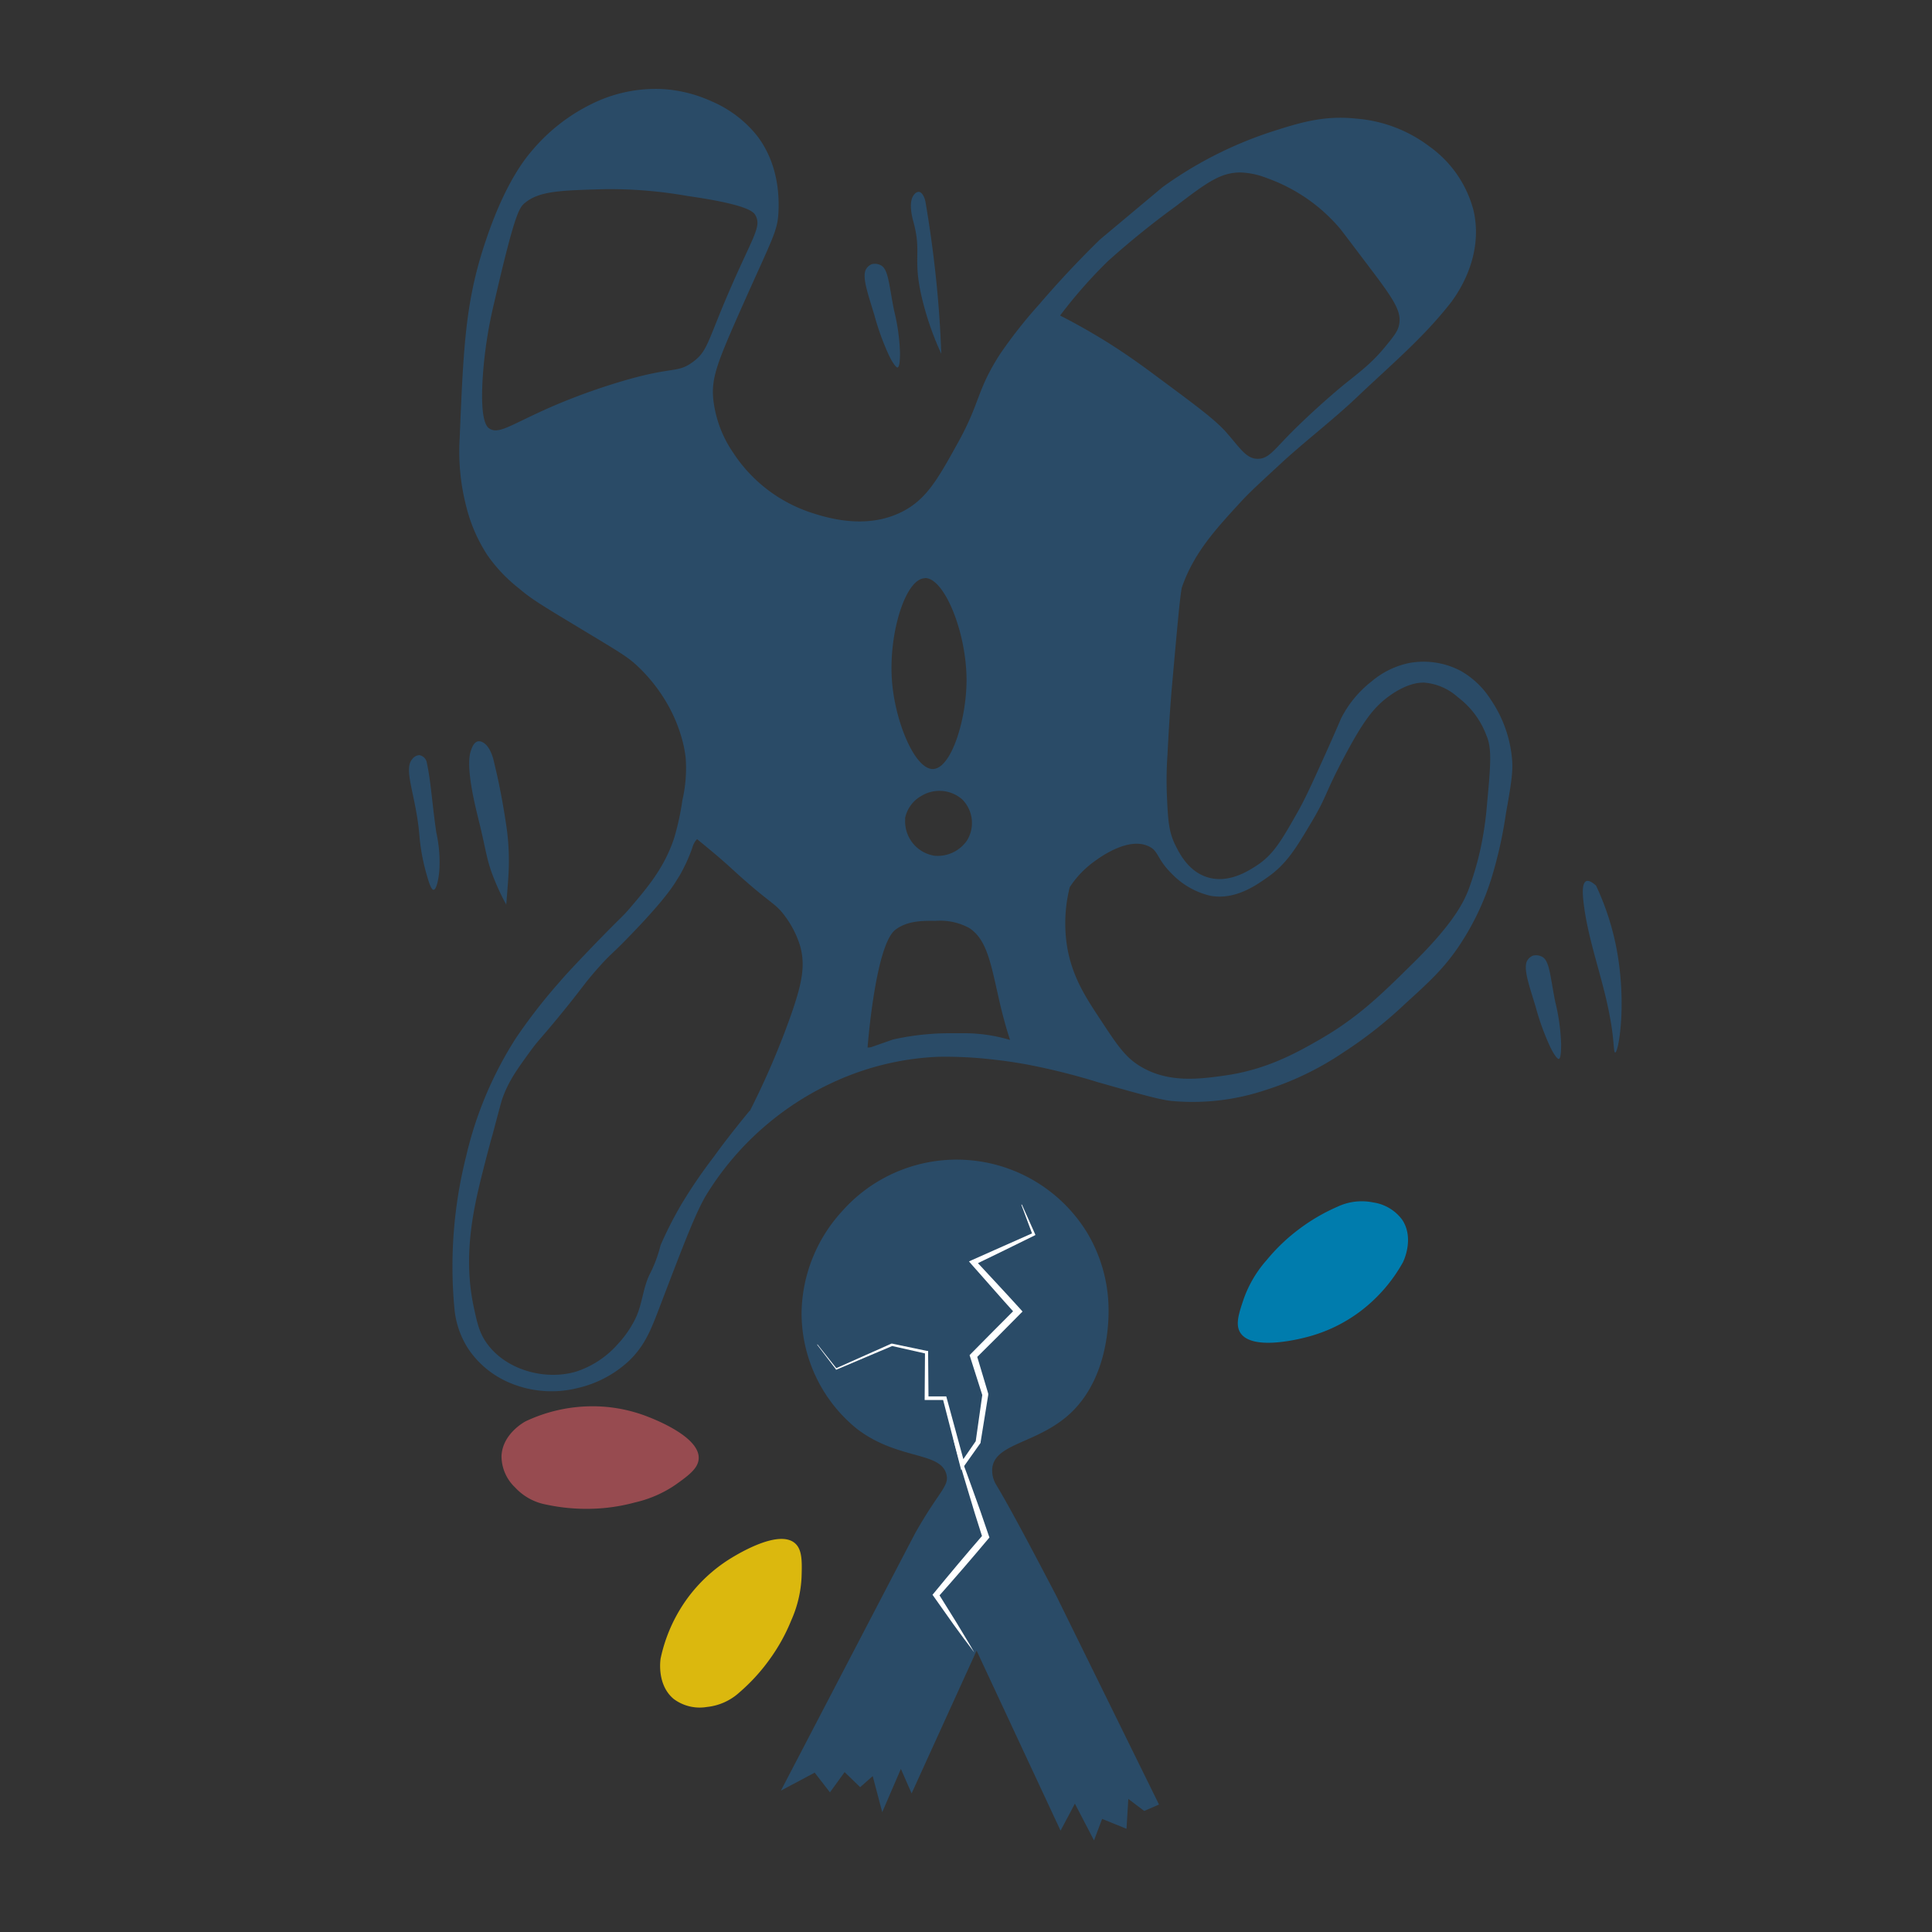 <svg id="图层_4" 
data-name="图层 4" xmlns="http://www.w3.org/2000/svg"
height="120pt" width="120pt"
viewBox="0 0 286 286"
fill="#2a4b67">
<rect x="0" y="0" width="286" height="286" fill="#333333" stroke="none"/>
<style>
    .cls-1{fill:#974b50;}
    .cls-2{fill:#fff;}
    .cls-3{fill:#dbb80e;}
    .cls-4{fill:#007cad;}
</style>
<path d="M169.38,268.08l2.19-.95-15.19-30.87c-3.9-7.47-6.88-13.07-8.84-16.35a4.09,4.09,0,0,1-.65-2.59c.44-3.73,6.77-3.61,11.6-8.14,6-5.67,5.68-14.85,5.58-16.49a22.45,22.45,0,0,0-3.15-10.23,22.65,22.65,0,0,0-36.26-3.16,22.74,22.74,0,0,0-6,14.84,22.05,22.05,0,0,0,8.21,17.39c6.08,4.64,12.41,3.3,13.24,6.76.42,1.73-1.09,2.41-4.61,8.63-.2.36-11.31,21.68-19.9,38.15l5-2.66,2.26,2.92,2.17-3,2.3,2.23,1.86-1.64,1.41,5.34,2.76-6.4,1.59,3.62,9.62-21.13L157,271q1.06-2,2.12-4l2.83,5.44,1.2-3.18,3.61,1.46.27-4.42Z"/>
<path d="M147.28,156.88c.79.08,2.55.3,4.8.71a96.89,96.89,0,0,1,10.37,2.59c6.16,1.75,9.24,2.62,11,2.8a34,34,0,0,0,13.9-1.62,44.38,44.38,0,0,0,11.53-5.58,62.94,62.94,0,0,0,9.11-7.17c3.51-3.19,5.57-5.07,7.77-8.24a38.73,38.73,0,0,0,4.93-10.06,63.66,63.66,0,0,0,2.23-9.84c.72-4.06,1.08-6.12.92-8a18.46,18.46,0,0,0-3.18-8.94,12.65,12.65,0,0,0-4.45-4.23,11.8,11.8,0,0,0-7.62-1.15,12.54,12.54,0,0,0-5.57,2.74,16.17,16.17,0,0,0-4.5,5.47c-.6,1.4-1.47,3.4-2.56,5.8-1.84,4.07-2.78,6.14-3.91,8.13-2.38,4.19-3.57,6.28-6.14,7.92-1.22.78-4.1,2.61-7.18,1.65-2.83-.87-4.17-3.6-4.74-4.75-1-2-1.09-3.81-1.25-7.36a54.59,54.59,0,0,1,.09-6.07c.34-6.78.66-10.09.66-10.09.83-9.33,1.25-14,1.5-14.73,1.79-5.09,5-8.55,8.77-12.65,1.45-1.57,3.06-3,6.29-6,3.6-3.26,7.49-6.23,11-9.58,4.54-4.32,9.36-8.37,13.32-13.33.66-.79,5.44-6.71,3.77-14.11a16.83,16.83,0,0,0-6.54-9.51,20.57,20.57,0,0,0-10.84-4.12c-4.82-.52-8.43.62-12.72,2a58.67,58.67,0,0,0-15.94,8.14l-9.27,7.76c-2.34,2.28-5.48,5.5-9,9.6a70.17,70.17,0,0,0-5.82,7.4c-3.49,5.44-2.87,7.1-6.23,13.12-3,5.44-4.66,8.32-8.15,10.13-5.39,2.78-11.24.92-13.49.2a22,22,0,0,1-11.56-8.83,17.34,17.34,0,0,1-3-8.06c-.26-3,.51-5.13,3.79-12.55,5-11.29,5.73-12.13,5.87-15.11.07-1.63.23-7-3.32-11.45A17.31,17.31,0,0,0,105.34,15,20.33,20.33,0,0,0,98,13.18a21.33,21.33,0,0,0-10.42,2.21,27.1,27.1,0,0,0-8.76,6.83c-1,1.15-4,4.76-6.86,13.26-3.07,9-3.35,15.81-3.91,29.34a32.48,32.48,0,0,0,1,10.27,23.42,23.42,0,0,0,3.1,7.09,22.82,22.82,0,0,0,4.68,4.93c1.66,1.41,2.87,2.19,7.82,5.17,7.26,4.39,8.3,4.91,10.1,6.69a24.23,24.23,0,0,1,4.17,5.47,22.16,22.16,0,0,1,1.91,4.53,18.05,18.05,0,0,1,.67,3.19,20.92,20.92,0,0,1-.48,6.27,39,39,0,0,1-1.22,5.62c-1.46,4.43-4,7.38-6.52,10.34-1.36,1.58-1,1-5.62,5.78-2.48,2.6-3.72,3.89-5,5.39a81.58,81.58,0,0,0-6.25,8.06A55.64,55.64,0,0,0,69,171.18a66.76,66.76,0,0,0-1.73,22.52,13.1,13.1,0,0,0,2.07,6,13.82,13.82,0,0,0,6.11,5,15.93,15.93,0,0,0,10.13.76,16.63,16.63,0,0,0,7.47-3.95c2.42-2.3,3.33-4.7,4.55-7.89,3.56-9.32,5.34-14,6.91-16.66A43.35,43.35,0,0,1,126.25,159a41,41,0,0,1,12.64-2.56A60.8,60.8,0,0,1,147.28,156.88ZM72.43,63.43c-.34-.23-1.43-1.09-.94-8a65.34,65.34,0,0,1,1.65-10.55C76.22,31.53,76.86,30.7,77.75,30c2.15-1.75,5.39-1.82,11.88-2a66,66,0,0,1,12.07,1c9.1,1.3,9.87,2.38,10.15,2.9.88,1.66-.35,3.07-3.59,10.49-3.55,8.12-3.43,9.52-5.66,11.17s-2.8.72-9.37,2.54a93.44,93.44,0,0,0-11.33,4C75.66,62.81,73.88,64.38,72.43,63.43Zm38.54,101c-2.21,2.68-4,5-5.33,6.85a74.69,74.69,0,0,0-4.85,7.13,58.55,58.55,0,0,0-3,5.91,19.71,19.71,0,0,1-1.65,4.39c-1,2.09-1.06,4.44-2.11,6.55a15.69,15.69,0,0,1-2.6,3.74,14,14,0,0,1-6.17,4.05c-4.55,1.33-10.16-.22-13-3.94-1.25-1.61-1.6-3.14-2.12-5.58-1.75-8.15.13-15.48,1.74-21.72.18-.72.91-3.49,1-3.72.89-3.36,1.34-5.05,1.48-5.45.93-2.61,2.17-4.31,4.12-7,1.24-1.69,1.35-1.63,4.13-5,3.71-4.51,3.77-4.92,5.94-7.36s1.73-1.64,5.52-5.62c5.47-5.74,6-7.31,6.51-8a25,25,0,0,0,1.92-4.2,2.82,2.82,0,0,1,.69-1.24c.7.57,1.73,1.42,3,2.49,2.12,1.82,2.43,2.2,4.13,3.68,3.9,3.42,4.48,3.38,5.78,5.09a14.64,14.64,0,0,1,2.26,4.28c1,3.16.28,6.07-1.33,10.67A119.44,119.44,0,0,1,111,164.46Zm23-43.25a4.89,4.89,0,0,1,2.41-3.35,5.13,5.13,0,0,1,6.06.51,4.94,4.94,0,0,1,.72,6.06,5.27,5.27,0,0,1-4.81,2.28A5.15,5.15,0,0,1,134,121.21Zm2.91-35.61c2.86-.13,6.19,7.94,6.2,15.08,0,5.86-2.25,13.08-4.94,13.19s-5.66-7-6.1-13.09C131.52,93.88,134,85.73,136.87,85.6ZM129,155a1.49,1.49,0,0,1-.57.06s1.14-15.15,4.11-17.42c1.81-1.39,4.22-1.34,5.93-1.32a9,9,0,0,1,5,1.05c2.39,1.55,3.07,4.57,4.14,9.35.21.9.63,3,1.49,5.89.17.57.32,1,.42,1.34a23.27,23.27,0,0,0-5.15-.94c-.94-.07-1.77-.06-3-.06s-2.43,0-4,.14a38.48,38.48,0,0,0-5.17.79M183.59,25.53a11.56,11.56,0,0,1,3.94.83,25.31,25.31,0,0,1,10.73,7.35c.15.15,1.45,1.88,4.06,5.33,4,5.26,5.18,7,4.8,9-.18.95-.73,1.66-1.83,3-2.23,2.78-4,4-6.61,6.12-4.78,4-8,7.35-8,7.35-2.22,2.29-3,3.42-4.5,3.41-1.76,0-2.67-1.71-4.82-4.11C179.69,62,177,60,171.45,55.89c-2.17-1.62-4.6-3.41-8-5.52-2.58-1.58-4.83-2.8-6.52-3.66a70.88,70.88,0,0,1,7.1-8.07,125.56,125.56,0,0,1,10.07-8.14C178.81,26.87,180.77,25.55,183.59,25.53Zm36.56,93.26a51,51,0,0,1-1,6.92,46.56,46.56,0,0,1-1.79,6.07c-.74,1.87-2.27,5-8.32,10.94-4.6,4.54-8,7.88-13.62,11.13-3.58,2.06-8,4.52-14.21,5.38-3.7.51-8.38,1.15-12.57-1.48-2.12-1.33-3.3-3.11-5.64-6.66-2.23-3.37-4.21-6.35-5-10.76a21.88,21.88,0,0,1,.36-9,14.31,14.31,0,0,1,3.64-3.81c1-.74,5.05-3.62,8-2.26,1.55.7,1.19,1.81,3.38,4a11.6,11.6,0,0,0,5.83,3.35c3.62.64,6.68-1.52,8.35-2.69,2.9-2,4.33-4.42,6.63-8.29s1.83-4,4.91-9.79c2.73-5.11,4.27-7.18,6.63-8.86,2.67-1.9,4.49-1.94,5.08-1.93a8.42,8.42,0,0,1,5,2.16,12.58,12.58,0,0,1,4.26,5.74C220.88,110.82,220.64,113.48,220.15,118.79Z"/>
<path class="cls-1" d="M77.81,210.4a23.18,23.18,0,0,1,9.48-2.22,22.39,22.39,0,0,1,8.48,1.49c1.52.58,7.84,3.13,7.66,6.26-.08,1.45-1.51,2.49-3.38,3.83A17.53,17.53,0,0,1,94,222.41a26.92,26.92,0,0,1-6.54.94,28.24,28.24,0,0,1-6.59-.62,8.32,8.32,0,0,1-4.63-2.55,6.4,6.4,0,0,1-2-4.62C74.36,212.27,77.62,210.5,77.81,210.4Z"/>
<path class="cls-2" d="M121,199l2.83,3.57-.11,0,8.24-3.67.05,0h.06l5.15,1.08.17,0v.18l.06,6.82-.28-.27,2.69,0h.22l.06.22,2.67,9.81-.64-.11,2.33-3.37-.07.16,1-7.05v.2l-1.81-5.68-.09-.28.21-.22q3.27-3.32,6.56-6.61v.7c-2.19-2.42-4.33-4.89-6.5-7.33l-.36-.42.49-.22,4.5-2,4.51-2-.1.25-1.65-4.43.09,0,1.93,4.32.07.17-.17.09-4.41,2.17-4.43,2.15.13-.64c2.22,2.4,4.46,4.78,6.65,7.2l.32.36-.34.34q-3.25,3.31-6.58,6.59l.13-.5,1.71,5.72,0,.1,0,.1-1.13,7,0,.09-.05.07-2.37,3.34-.45.63-.19-.74-2.54-9.85.28.21-2.69,0h-.27V207l.05-6.82.18.21L132,199.24h.11l-8.31,3.52-.06,0,0-.06-2.76-3.62Z"/>
<path class="cls-2" d="M144.22,244.61c-.52-.67-1-1.36-1.54-2.05l-1.51-2.06-2.95-4.17-.18-.25.21-.25c2.39-2.91,4.81-5.8,7.29-8.65l-.09.47c-.79-2.46-1.56-4.92-2.28-7.39-.36-1.24-.76-2.47-1.09-3.72s-.7-2.48-1-3.73c.49,1.19.94,2.4,1.41,3.61s.88,2.42,1.33,3.63q1.33,3.63,2.56,7.3l.09.25-.18.21q-3.63,4.33-7.39,8.56l0-.5,2.7,4.34,1.32,2.19C143.37,243.13,143.8,243.87,144.22,244.61Z"/>
<path d="M238.3,150.44c-1.07-5.85-3.24-11.18-3.9-17-.11-1-.25-2.68.41-3,.43-.18,1.05.29,1.46.66A39.49,39.49,0,0,1,239,139c2,8.72.63,16.81.1,16.81C238.82,155.76,239,154.06,238.3,150.44Z"/>
<path d="M229.44,154.89a37.1,37.1,0,0,1-2.12-5.88c-.94-3.1-1.93-5.8-1.19-6.89a1.76,1.76,0,0,1,.79-.65,1.87,1.87,0,0,1,1.31.14c1.17.53,1.23,2.89,2,6.7a30.29,30.29,0,0,1,.87,6.27c0,1.8-.18,2.14-.35,2.18S230.06,156.2,229.44,154.89Z"/>
<path d="M74.87,121.7a35.76,35.76,0,0,1,.41,7.66c-.07,1.3-.34,4.55-.34,4.55h0a33.48,33.48,0,0,1-1.77-3.74c-1.21-3-1.12-4-2.37-9-.42-1.73-1.87-7.43-1.15-9.86.12-.39.42-1.43,1.11-1.57a1,1,0,0,1,.63.11c1.22.55,1.68,2.64,1.75,3,.46,1.89.89,3.89,1.26,6C74.57,119.81,74.73,120.77,74.87,121.7Z"/>
<path d="M64.18,131.72c-.16,0-.45-.18-1-2.18a29.5,29.5,0,0,1-1.08-5.7c-.47-6-2.44-9.84-1.09-11.45a1.48,1.48,0,0,1,1.05-.61A1.38,1.38,0,0,1,63.2,113c.59,2.69.79,6.18,1.39,10.25a20,20,0,0,1,.46,5.33C65,129.71,64.67,131.69,64.18,131.72Z"/>
<path d="M139.34,52.37a44.12,44.12,0,0,1-2.61-7.25c-1.83-6.92-.17-7.39-1.53-12.34-.11-.41-.82-2.92.14-4a.9.9,0,0,1,.65-.38c.42,0,.81.58,1,1.42.9,5.24,1.62,10.86,2.05,16.83Q139.24,49.55,139.34,52.37Z"/>
<path class="cls-3" d="M97.79,245.53a23.33,23.33,0,0,1,3.95-8.9,22.82,22.82,0,0,1,6.3-5.86c1.39-.86,7.23-4.36,9.62-2.34,1.11.94,1.07,2.72,1,5a17.67,17.67,0,0,1-1.53,6.44,27.13,27.13,0,0,1-3.2,5.77,27.8,27.8,0,0,1-4.47,4.89,8.41,8.41,0,0,1-4.83,2.16,6.43,6.43,0,0,1-4.89-1.18C97.21,249.42,97.76,245.75,97.79,245.53Z"/>
<path class="cls-4" d="M207.67,186.88a23.26,23.26,0,0,1-6.42,7.33,22.42,22.42,0,0,1-7.76,3.71c-1.58.42-8.2,2-9.88-.63-.78-1.23-.21-2.91.53-5.09a17.47,17.47,0,0,1,3.38-5.68,27.48,27.48,0,0,1,4.77-4.56,28.12,28.12,0,0,1,5.73-3.34,8.42,8.42,0,0,1,5.25-.62,6.48,6.48,0,0,1,4.32,2.59C209.39,183.35,207.77,186.69,207.67,186.88Z"/>
<path d="M131.56,52.53a38.05,38.05,0,0,1-2.12-5.87c-.93-3.1-1.93-5.8-1.19-6.89a1.79,1.79,0,0,1,.79-.66,1.87,1.87,0,0,1,1.31.14c1.17.54,1.24,2.9,2,6.7a29.69,29.69,0,0,1,.88,6.27c0,1.8-.19,2.14-.36,2.18S132.18,53.84,131.56,52.53Z"/>
</svg>